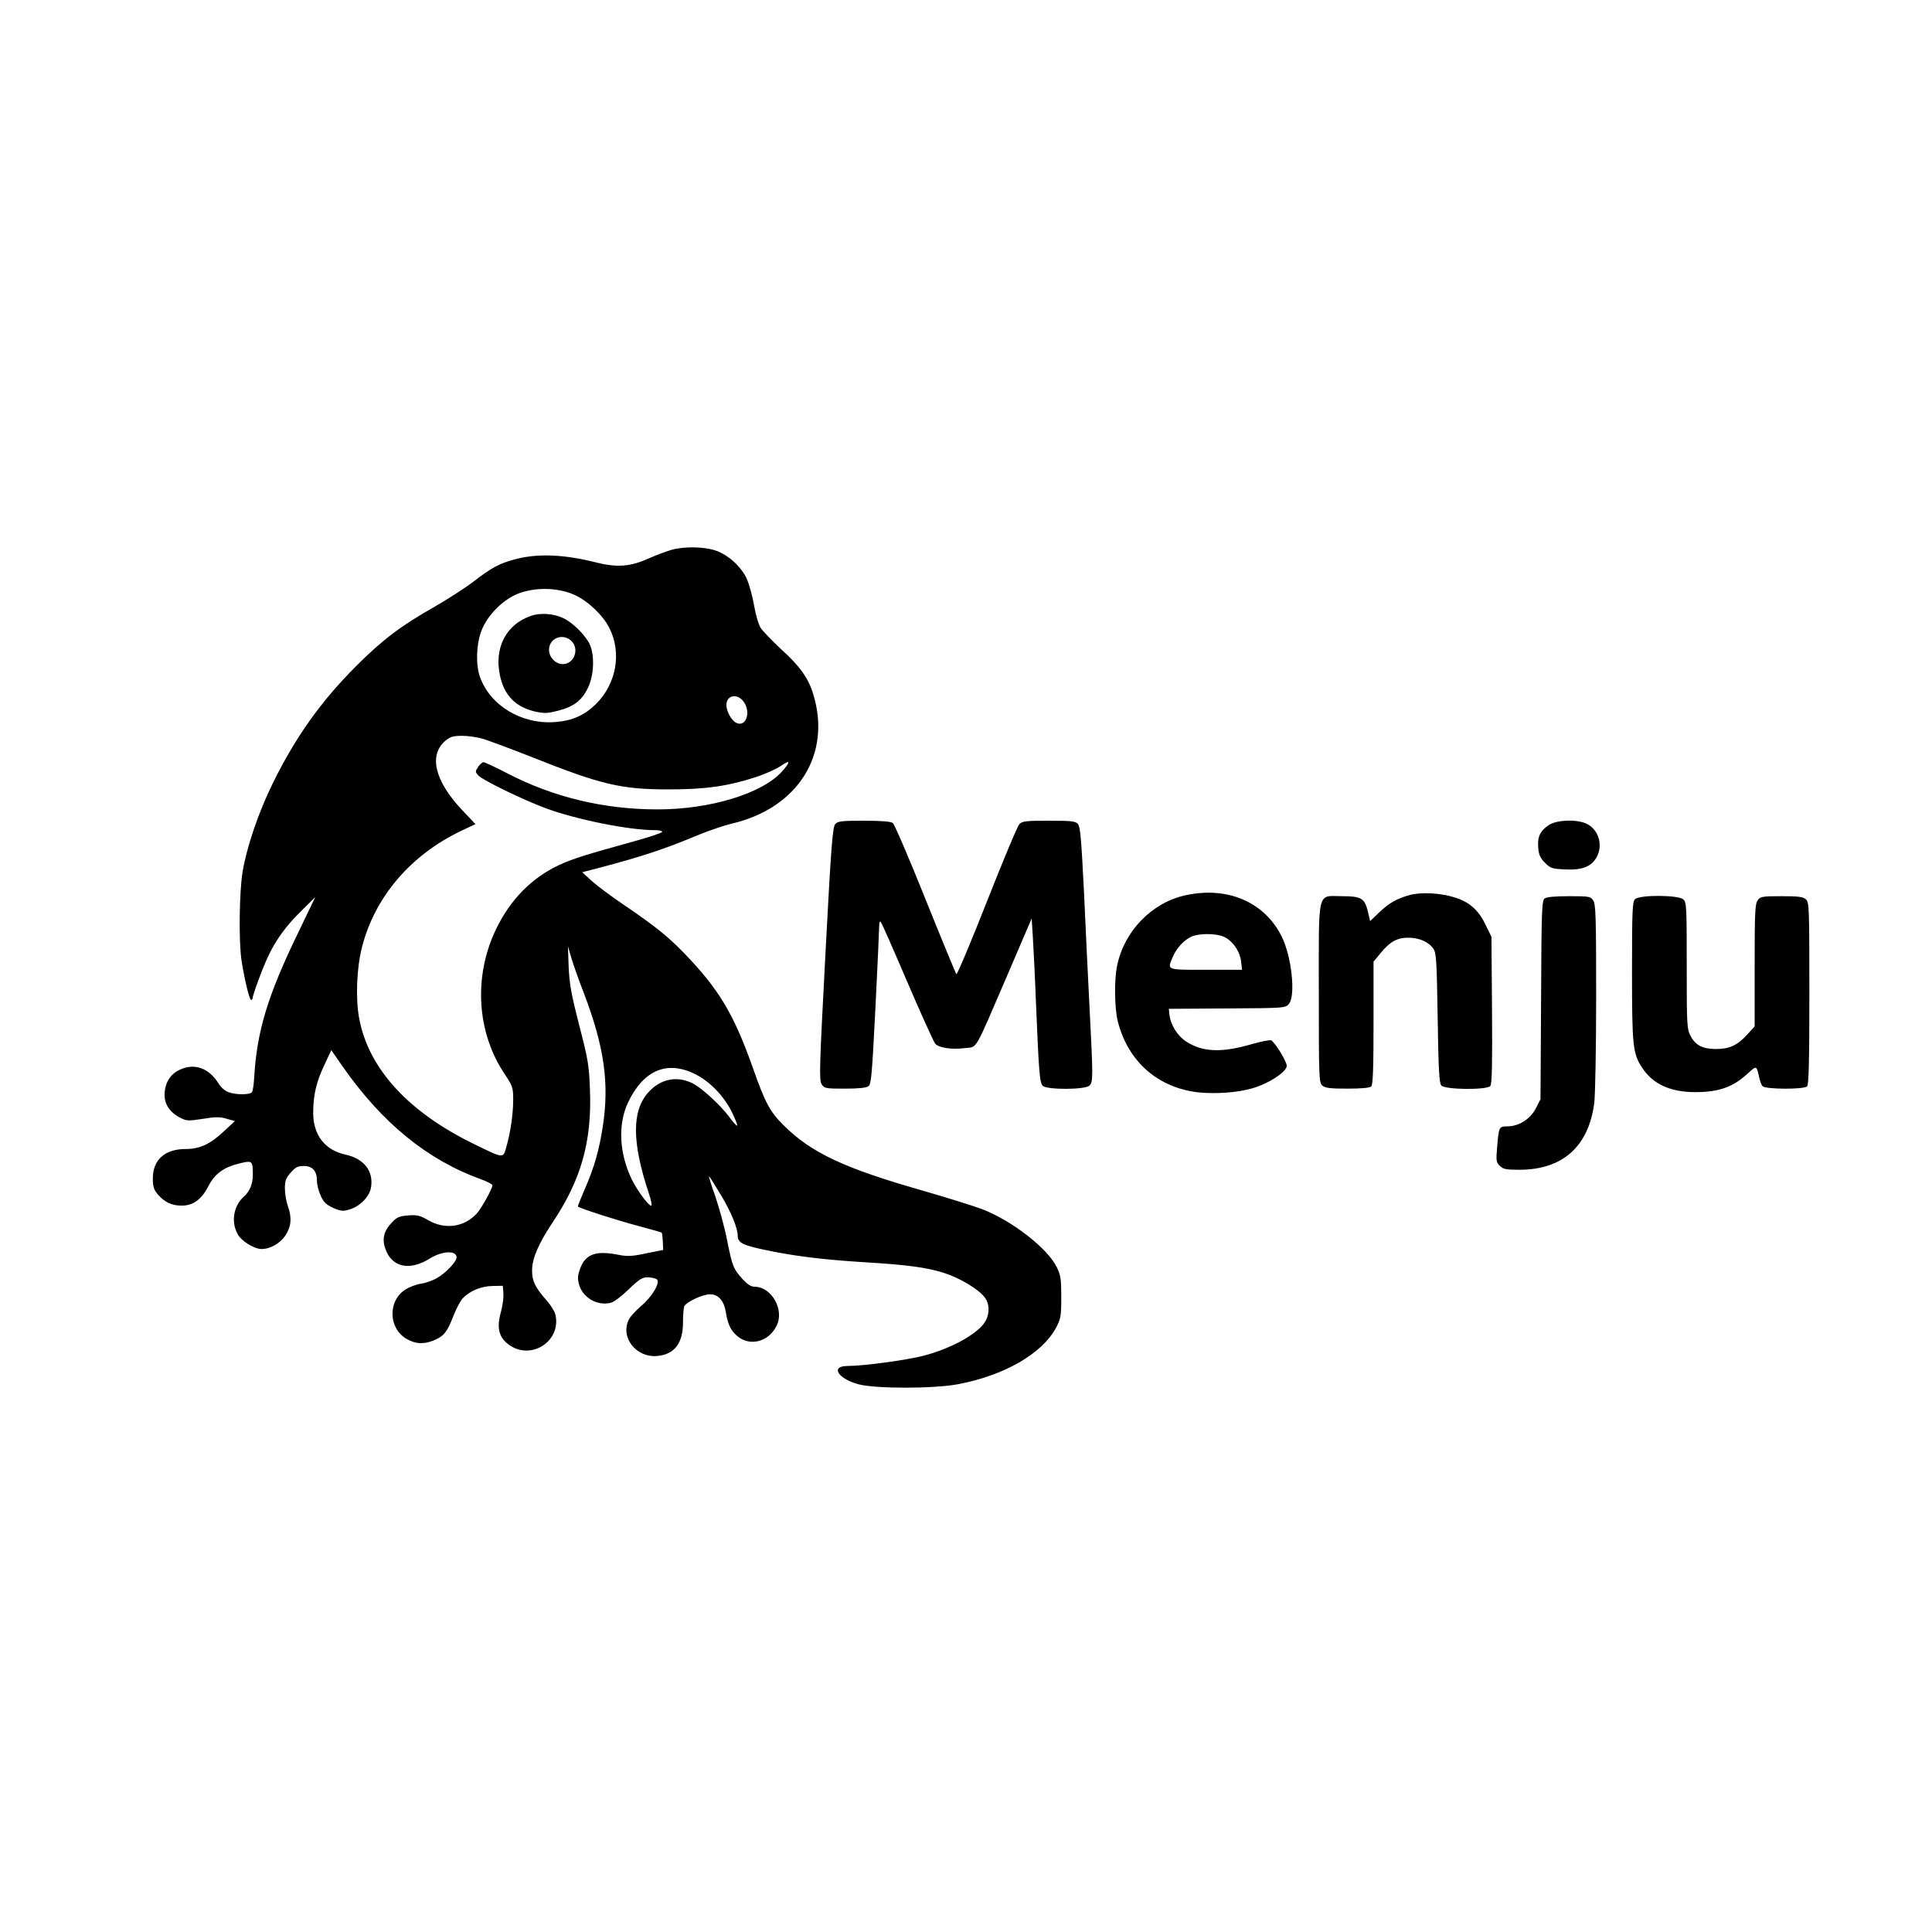 <?xml version="1.0" standalone="no"?>
<!DOCTYPE svg PUBLIC "-//W3C//DTD SVG 20010904//EN"
 "http://www.w3.org/TR/2001/REC-SVG-20010904/DTD/svg10.dtd">
<svg version="1.0" xmlns="http://www.w3.org/2000/svg"
 width="1024pt" height="1024pt" viewBox="0 0 1024 1024"
 preserveAspectRatio="xMidYMid meet">

<g transform="translate(0,1024) scale(0.1,-0.1)"
fill="#000000" stroke="none">
<path d="M3560 7326 c-25 -7 -79 -27 -120 -45 -99 -45 -169 -50 -281 -22 -175
44 -316 49 -439 14 -75 -21 -115 -42 -211 -116 -46 -35 -138 -94 -204 -132
-177 -100 -276 -174 -416 -314 -189 -189 -323 -378 -445 -626 -75 -154 -136
-334 -158 -464 -18 -108 -21 -370 -6 -471 16 -102 42 -210 51 -210 5 0 9 7 9
15 0 8 22 71 49 141 54 137 108 219 221 329 l61 60 -89 -185 c-165 -340 -221
-527 -235 -776 -2 -33 -7 -65 -11 -72 -9 -15 -83 -16 -124 -1 -18 6 -41 26
-52 44 -50 81 -123 110 -198 79 -53 -21 -84 -63 -89 -123 -6 -57 23 -104 80
-134 36 -19 44 -19 123 -7 68 11 92 11 126 0 l43 -12 -57 -53 c-75 -70 -129
-95 -204 -95 -110 0 -174 -57 -174 -156 0 -42 5 -59 26 -84 36 -42 74 -60 127
-60 61 0 105 32 142 104 35 67 83 101 170 121 62 15 65 12 65 -61 0 -50 -16
-89 -50 -119 -52 -47 -66 -131 -31 -195 19 -37 88 -80 127 -80 47 0 99 30 127
72 31 48 35 94 12 158 -8 23 -15 64 -15 91 0 40 5 55 31 84 25 29 38 35 69 35
47 0 70 -27 70 -80 0 -19 9 -54 20 -78 15 -34 29 -47 66 -64 41 -18 52 -19 88
-8 53 16 103 66 112 114 16 87 -36 155 -134 176 -110 24 -172 104 -172 221 0
93 16 164 59 254 l37 79 59 -85 c209 -300 449 -496 733 -599 34 -12 62 -27 62
-32 0 -18 -59 -124 -84 -151 -66 -71 -167 -85 -253 -36 -48 27 -61 31 -110 27
-49 -4 -61 -10 -89 -41 -44 -47 -51 -92 -26 -150 38 -86 128 -101 229 -38 68
42 143 45 143 6 0 -22 -58 -83 -104 -109 -22 -13 -61 -27 -86 -30 -25 -4 -62
-18 -83 -32 -93 -61 -88 -206 9 -261 48 -28 96 -29 151 -4 48 22 64 43 98 131
14 35 35 75 47 88 38 40 98 65 158 66 l55 1 3 -39 c2 -22 -4 -68 -14 -103 -22
-80 -10 -130 40 -168 115 -88 278 11 251 152 -3 19 -25 55 -50 83 -59 67 -75
100 -75 157 1 64 33 139 107 251 152 226 210 429 200 702 -5 133 -9 161 -57
345 -42 165 -52 219 -56 310 l-4 110 19 -65 c11 -36 40 -119 66 -185 108 -284
135 -477 100 -705 -19 -124 -45 -217 -95 -331 -22 -51 -39 -93 -37 -94 14 -11
208 -73 310 -100 71 -19 131 -36 134 -38 2 -3 5 -24 6 -48 l2 -44 -90 -18
c-74 -16 -100 -17 -146 -8 -120 24 -175 5 -204 -72 -13 -36 -15 -51 -6 -85 19
-70 97 -115 168 -97 16 3 58 35 95 71 55 53 72 64 100 64 18 0 40 -5 48 -10
23 -14 -22 -92 -83 -143 -27 -23 -55 -54 -63 -69 -49 -94 36 -205 149 -195 92
8 137 67 137 179 0 36 3 74 6 83 9 23 97 65 138 65 42 0 72 -33 82 -89 11 -69
25 -100 60 -131 66 -58 166 -34 209 51 45 85 -25 209 -116 209 -18 0 -38 13
-62 39 -50 56 -55 67 -83 206 -13 69 -43 176 -64 238 -22 61 -36 107 -31 102
5 -6 34 -52 65 -104 52 -87 86 -171 86 -211 0 -36 26 -50 141 -74 152 -33 315
-53 529 -66 228 -14 328 -27 421 -56 83 -26 183 -85 217 -129 26 -32 29 -83 7
-124 -33 -65 -176 -146 -327 -186 -91 -24 -321 -55 -406 -55 -92 0 -52 -67 58
-97 90 -24 396 -24 526 0 247 46 449 163 522 301 24 46 27 61 27 161 0 96 -3
116 -24 159 -49 100 -237 246 -395 307 -45 17 -189 62 -321 100 -410 117 -585
199 -731 344 -73 72 -99 121 -164 306 -100 283 -180 417 -364 607 -87 90 -154
143 -315 253 -69 46 -147 105 -175 130 l-50 46 85 22 c231 61 348 99 539 179
52 21 129 47 170 57 350 82 529 368 430 687 -26 85 -71 148 -171 238 -48 45
-97 96 -108 113 -11 18 -26 70 -34 117 -8 47 -25 109 -37 138 -29 67 -101 133
-170 155 -61 20 -165 21 -230 3z m-513 -240 c70 -32 148 -106 183 -175 66
-130 37 -295 -70 -401 -61 -61 -126 -90 -217 -97 -177 -14 -345 87 -399 239
-23 65 -20 171 7 243 33 88 123 176 210 204 93 30 203 25 286 -13z m892 -562
c45 -57 15 -143 -39 -114 -24 13 -50 61 -50 93 0 51 55 64 89 21z m-1379 -200
c29 -9 143 -51 252 -94 376 -150 480 -174 733 -174 192 0 314 17 460 65 50 16
109 43 133 59 52 36 54 24 6 -30 -105 -116 -380 -200 -658 -200 -284 0 -551
64 -795 190 -63 33 -121 60 -128 60 -7 0 -20 -11 -29 -25 -16 -24 -15 -27 1
-45 23 -25 236 -129 358 -174 162 -60 440 -116 578 -116 21 0 39 -4 39 -9 0
-5 -69 -28 -152 -51 -254 -70 -320 -91 -393 -124 -147 -69 -259 -182 -336
-341 -120 -250 -103 -546 46 -768 42 -63 45 -72 45 -135 0 -77 -14 -173 -36
-250 -18 -63 -11 -64 -169 13 -350 170 -561 400 -611 666 -20 104 -14 269 15
380 68 266 259 489 527 616 l74 35 -73 77 c-144 154 -176 290 -85 366 24 20
40 25 87 25 32 0 81 -7 111 -16z m1118 -1774 c81 -38 157 -116 201 -204 18
-37 31 -70 28 -72 -2 -3 -21 17 -41 45 -50 67 -152 160 -201 182 -82 38 -166
19 -229 -51 -88 -98 -87 -265 3 -535 11 -33 17 -62 14 -65 -9 -9 -73 75 -104
138 -67 138 -75 291 -21 407 80 170 203 225 350 155z"/>
<path d="M2818 6977 c-134 -44 -200 -168 -168 -318 23 -106 83 -167 189 -191
46 -10 64 -9 119 5 85 22 128 56 160 125 30 66 34 165 9 224 -20 47 -90 118
-142 142 -50 24 -119 29 -167 13z m215 -139 c38 -44 7 -118 -50 -118 -38 0
-73 36 -73 76 0 65 79 92 123 42z"/>
<path d="M4427 5872 c-14 -15 -22 -115 -52 -687 -32 -605 -34 -670 -20 -692
15 -22 21 -23 123 -23 71 0 114 4 125 13 15 10 19 64 37 416 11 223 20 418 20
435 0 17 4 26 8 20 5 -5 68 -148 141 -319 73 -170 140 -318 148 -327 20 -22
88 -32 158 -23 67 8 46 -27 221 379 l132 308 6 -93 c3 -52 11 -202 16 -334 16
-386 20 -444 37 -460 22 -22 225 -21 247 1 20 19 20 39 1 409 -8 160 -22 441
-30 625 -14 275 -19 338 -32 353 -14 15 -35 17 -155 17 -119 0 -140 -2 -155
-18 -10 -10 -87 -194 -172 -410 -85 -216 -158 -389 -162 -385 -4 5 -78 184
-164 398 -86 215 -164 396 -173 403 -11 8 -58 12 -152 12 -119 0 -139 -2 -153
-18z"/>
<path d="M8209 5867 c-46 -31 -61 -62 -56 -120 3 -38 11 -56 36 -80 28 -29 38
-32 104 -35 89 -5 138 13 167 60 40 66 13 155 -55 184 -55 23 -155 18 -196 -9z"/>
<path d="M6284 5495 c-179 -39 -325 -189 -363 -373 -16 -76 -14 -228 4 -297
54 -212 213 -351 428 -375 90 -9 206 -1 282 21 89 25 185 88 185 120 0 24 -64
127 -83 135 -8 3 -52 -6 -98 -19 -164 -48 -263 -44 -351 12 -47 30 -84 89 -90
145 l-3 29 309 2 c308 2 310 2 328 25 36 44 14 249 -38 355 -90 183 -287 269
-510 220z m200 -219 c47 -19 87 -76 94 -131 l5 -45 -192 0 c-212 0 -205 -3
-175 68 19 46 60 90 99 108 39 17 127 18 169 0z"/>
<path d="M7475 5497 c-71 -19 -113 -43 -166 -94 l-47 -45 -12 51 c-17 70 -35
81 -137 81 -134 0 -123 46 -123 -513 0 -446 1 -475 18 -490 15 -14 41 -17 133
-17 76 0 119 4 127 12 9 9 12 97 12 336 l0 325 37 45 c49 60 88 82 146 82 59
0 109 -22 134 -58 16 -24 18 -61 23 -368 4 -269 8 -344 19 -357 18 -23 242
-25 260 -3 9 10 11 119 9 403 l-3 388 -33 67 c-37 77 -88 120 -167 143 -72 22
-172 27 -230 12z"/>
<path d="M8187 5478 c-15 -12 -17 -62 -19 -538 l-3 -526 -25 -49 c-30 -57 -90
-95 -151 -95 -44 0 -45 -2 -54 -112 -6 -69 -5 -78 14 -97 18 -18 33 -21 104
-21 229 0 367 123 397 354 5 39 10 292 10 561 0 428 -2 493 -16 513 -14 21
-23 22 -128 22 -74 0 -118 -4 -129 -12z"/>
<path d="M8666 5474 c-14 -13 -16 -62 -16 -382 0 -398 4 -437 55 -513 60 -91
161 -133 308 -127 108 4 178 31 250 98 49 44 46 45 62 -25 4 -16 11 -36 17
-42 14 -17 219 -18 236 -1 9 9 12 132 12 493 0 454 -1 483 -18 498 -15 14 -40
17 -130 17 -103 0 -112 -2 -126 -22 -14 -19 -16 -69 -16 -345 l0 -323 -40 -44
c-52 -57 -94 -76 -165 -76 -71 0 -109 20 -135 70 -19 37 -20 58 -20 373 0 311
-1 335 -18 350 -26 24 -233 25 -256 1z"/>
</g>
</svg>
